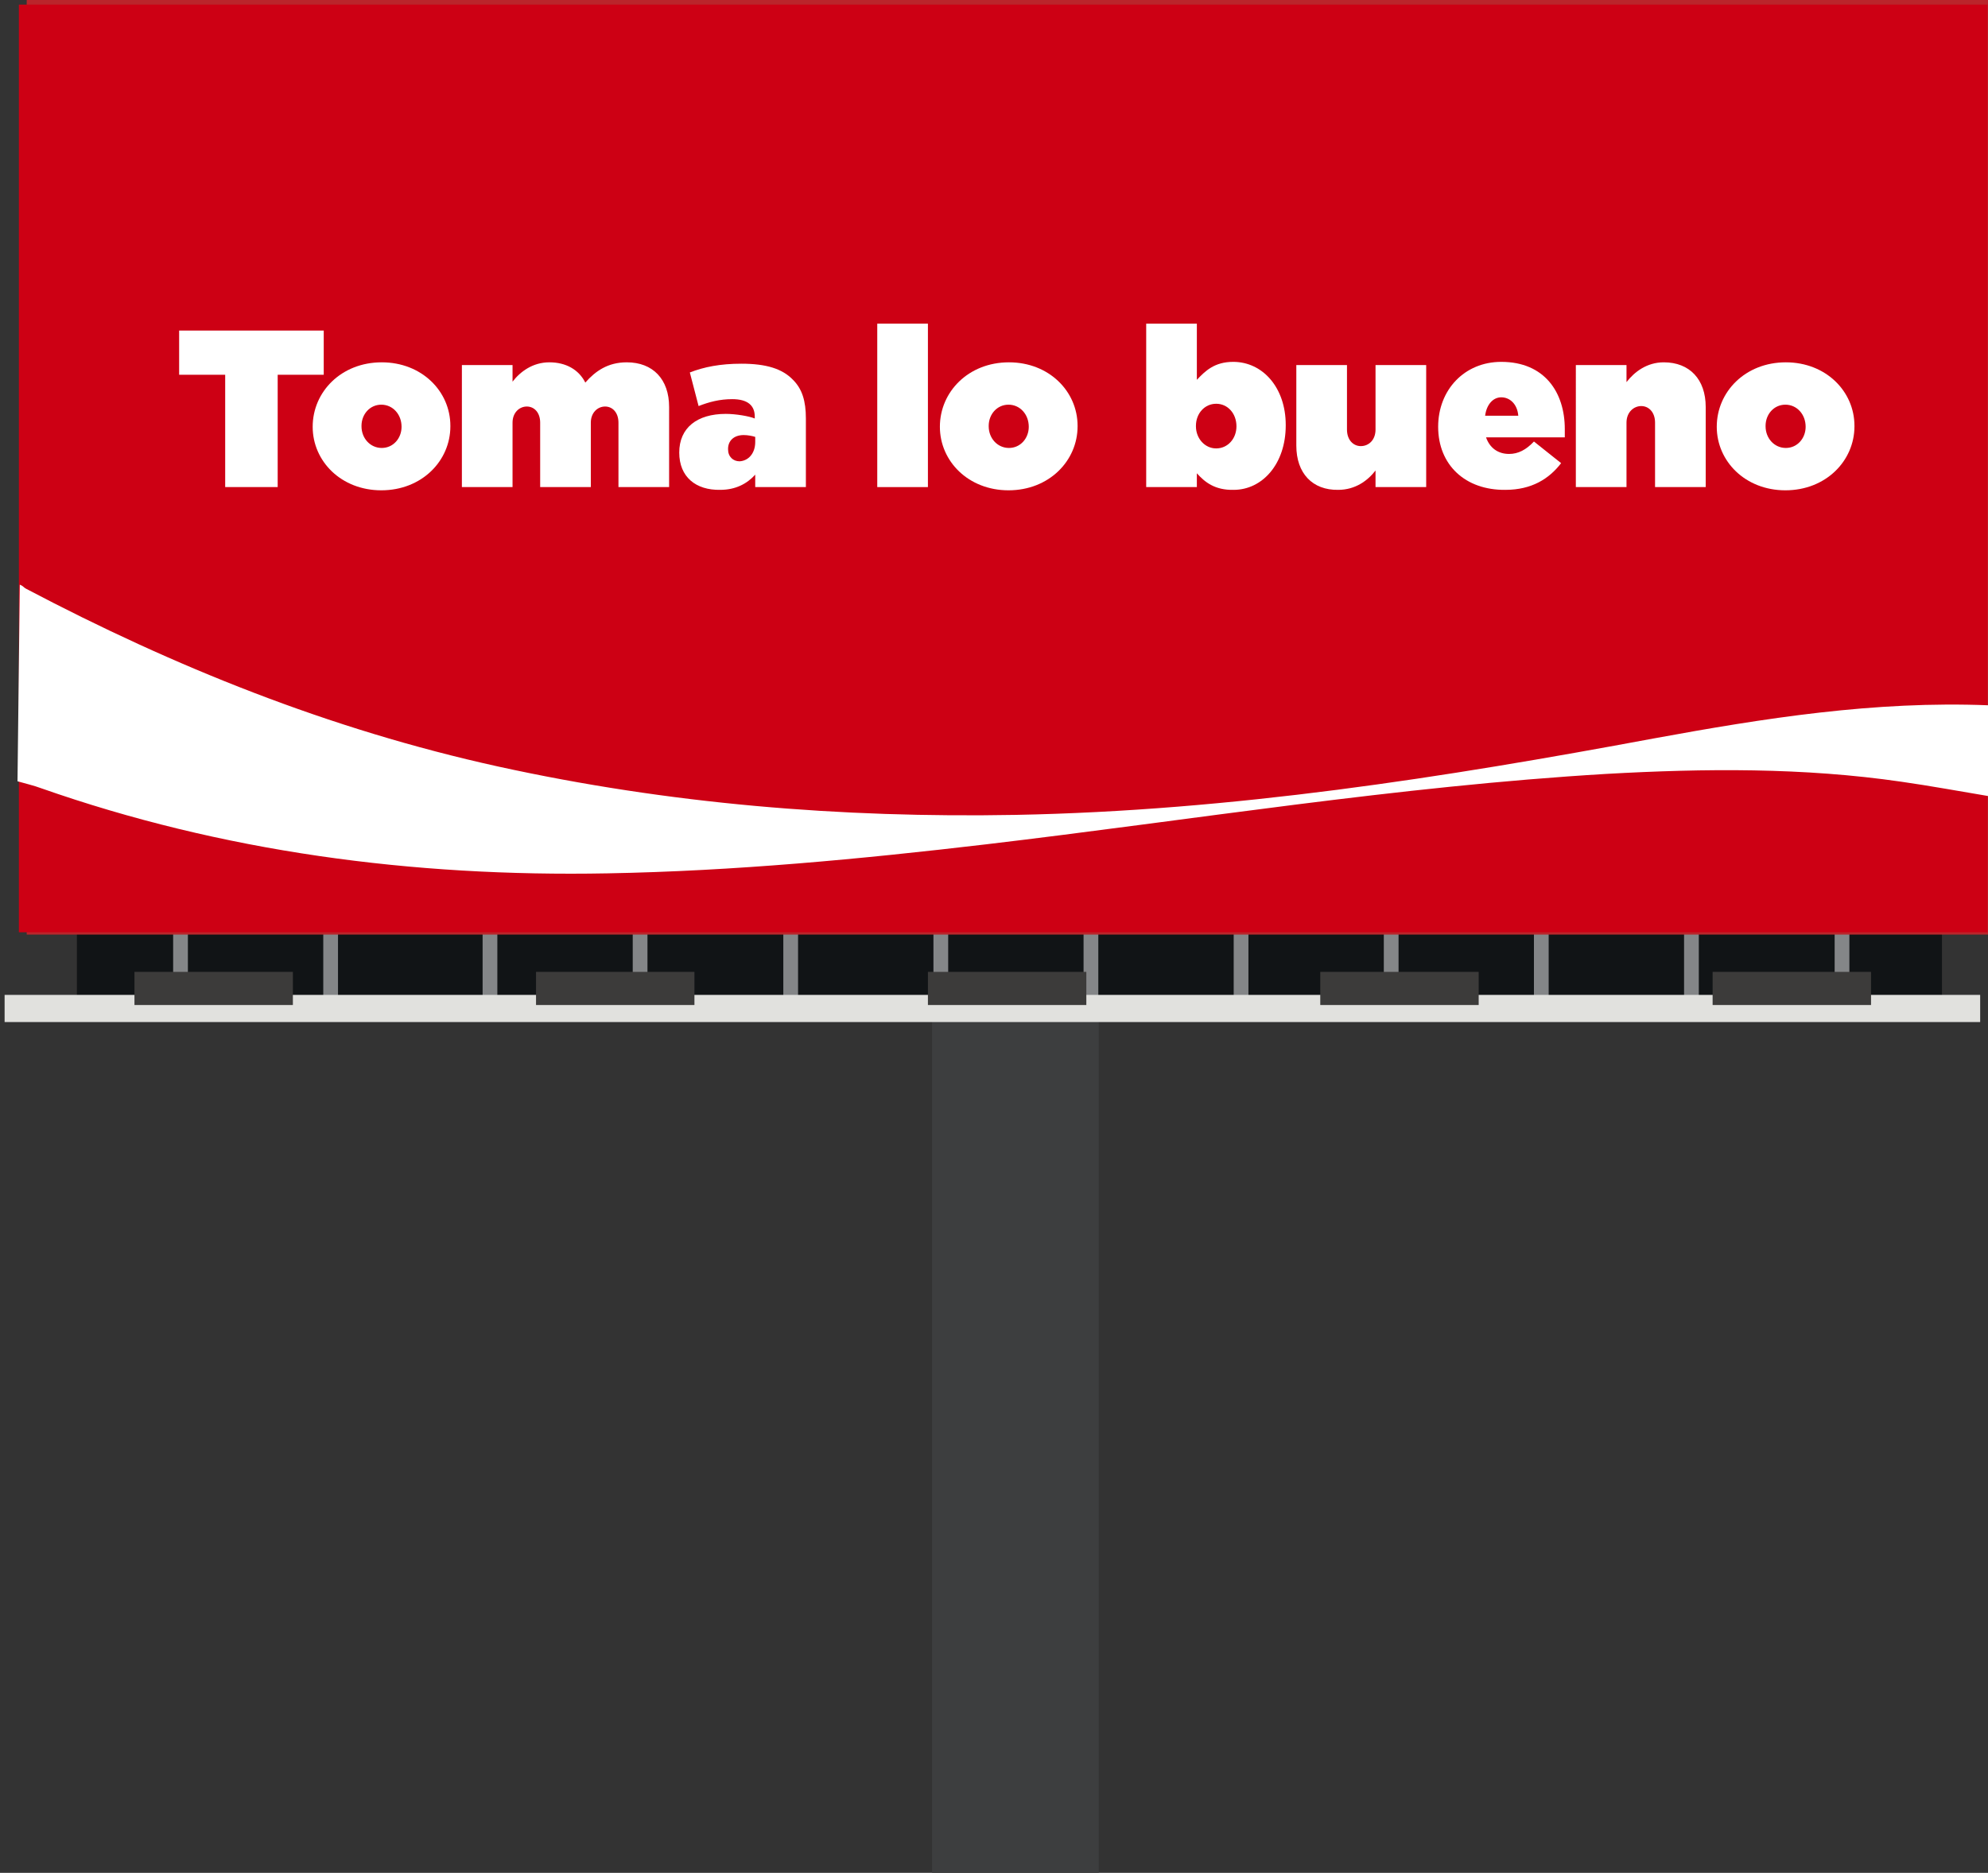<?xml version="1.0" encoding="utf-8"?>
<!-- Generator: Adobe Illustrator 19.0.0, SVG Export Plug-In . SVG Version: 6.00 Build 0)  -->
<!DOCTYPE svg PUBLIC "-//W3C//DTD SVG 1.1//EN" "http://www.w3.org/Graphics/SVG/1.1/DTD/svg11.dtd">
<svg version="1.1" id="Layer_1" xmlns="http://www.w3.org/2000/svg" xmlns:xlink="http://www.w3.org/1999/xlink" x="0px" y="0px"
	 viewBox="-263 77.2 431.7 406.8" style="enable-background:new -263 77.2 431.7 406.8;" xml:space="preserve">
<rect x="-263" y="77.2" width="431.7" height="406.8" fill="#333333" stroke="none"/>
<style type="text/css">
	.st0{fill:#3D3E3F;}
	.st1{fill:#111416;}
	.st2{fill:#848688;}
	.st3{fill:#E1E1DE;}
	.st4{fill:#3C3B3A;}
	.st5{fill:#BA252B;}
	.st6{fill:#CD0014;}
	.st7{fill:#FFFFFF;}
</style>
<rect x="-60.6" y="284.7" class="st0" width="36.2" height="199.3"/>
<rect x="-246.3" y="271.1" class="st1" width="405" height="22.7"/>
<rect x="-225.4" y="271.1" class="st2" width="3.2" height="22.6"/>
<rect x="-192.8" y="271.1" class="st2" width="3.2" height="22.6"/>
<rect x="-158.2" y="271.1" class="st2" width="3.2" height="22.6"/>
<rect x="-125.6" y="271.1" class="st2" width="3.2" height="22.6"/>
<rect x="-92.9" y="271.1" class="st2" width="3.2" height="22.6"/>
<rect x="-60.3" y="271.1" class="st2" width="3.2" height="22.6"/>
<rect x="-27.7" y="271.1" class="st2" width="3.2" height="22.6"/>
<rect x="4.9" y="271.1" class="st2" width="3.2" height="22.6"/>
<rect x="37.5" y="271.1" class="st2" width="3.2" height="22.6"/>
<rect x="70.1" y="271.1" class="st2" width="3.2" height="22.6"/>
<rect x="102.7" y="271.1" class="st2" width="3.2" height="22.6"/>
<rect x="135.4" y="271.1" class="st2" width="3.2" height="22.6"/>
<rect x="-262" y="293.3" class="st3" width="429" height="5.9"/>
<rect x="-233.8" y="288.3" class="st4" width="34.4" height="7.2"/>
<rect x="-146.6" y="288.3" class="st4" width="34.4" height="7.2"/>
<rect x="-61.5" y="288.3" class="st4" width="34.4" height="7.2"/>
<rect x="23.7" y="288.3" class="st4" width="34.4" height="7.2"/>
<rect x="108.9" y="288.3" class="st4" width="34.4" height="7.2"/>
<rect x="-257.2" y="77.2" class="st5" width="425.9" height="203"/>
<g>
	<rect x="-258.9" y="78.2" class="st6" width="427.5" height="201.5"/>
	<path class="st7" d="M96.1,237.6c-45.6,8.5-91.5,15.7-138.5,16.6c-38.1,0.7-75.5-2.4-112.4-10.5c-36.8-8.1-70.6-21.8-102.5-38.6
		c-0.6-0.3-0.6-0.6-1.4-0.9l-0.5,42.7c1.7,0.5,3.5,0.9,5.1,1.5c39.3,13.8,80.6,19.3,123,18.5c27.6-0.5,55-3.1,82.2-6.3
		C-4,255.3,40.5,248,85.8,245.3c21.4-1.2,42.8-1.4,64.1,1.7c6.3,0.9,12.8,2.1,18.8,3.1c0.1-6.6,0.2-13.1,0.2-19.7
		C144.1,229.4,120.1,233.2,96.1,237.6z"/>
</g>
<g>
	<path class="st7" d="M-214.1,158.6h-10V149h31.4v9.6h-10V183h-11.4V158.6z"/>
	<path class="st7" d="M-195.1,169.9L-195.1,169.9c0-7.6,6.2-14,15-14c8.7,0,14.9,6.3,14.9,13.8v0.1c0,7.5-6.2,13.9-15,13.9
		C-188.9,183.7-195.1,177.4-195.1,169.9z M-175.8,169.9L-175.8,169.9c0-2.7-1.9-4.8-4.4-4.8c-2.5,0-4.3,2.1-4.3,4.6v0.1
		c0,2.6,1.9,4.7,4.4,4.7C-177.6,174.5-175.8,172.4-175.8,169.9z"/>
	<path class="st7" d="M-162.7,156.5h11v3.6c1.7-2.2,4.4-4.2,8-4.2c3.6,0,6.4,1.6,7.8,4.4c2.2-2.5,4.9-4.4,9-4.4
		c5.7,0,9.2,3.7,9.2,9.7V183h-11V169c0-2.2-1.3-3.5-2.9-3.5c-1.6,0-3.1,1.3-3.1,3.5V183h-11V169c0-2.2-1.3-3.5-2.9-3.5
		c-1.6,0-3.1,1.3-3.1,3.5V183h-11V156.5z"/>
	<path class="st7" d="M-115.5,175.5L-115.5,175.5c0-5.4,3.9-8.4,10.1-8.4c2.2,0,5.1,0.5,6.3,1v-0.4c0-2.4-1.5-3.8-4.9-3.8
		c-2.7,0-5,0.6-7.3,1.5l-1.9-7.3c3.1-1.2,6.6-1.9,11.2-1.9c5.4,0,8.9,1.1,11.2,3.5c2,2,2.8,4.6,2.8,8.4V183h-11v-2.7
		c-1.8,2-4.3,3.3-7.6,3.3C-111.9,183.7-115.5,180.8-115.5,175.5z M-99,173.2v-1.1c-0.6-0.2-1.6-0.4-2.5-0.4c-2.2,0-3.4,1.3-3.4,3
		v0.1c0,1.6,1.1,2.6,2.5,2.6C-100.5,177.3-99,175.7-99,173.2z"/>
	<path class="st7" d="M-72.5,147.5h11V183h-11V147.5z"/>
	<path class="st7" d="M-58.9,169.9L-58.9,169.9c0-7.6,6.2-14,15-14c8.7,0,14.9,6.3,14.9,13.8v0.1c0,7.5-6.2,13.9-15,13.9
		C-52.7,183.7-58.9,177.4-58.9,169.9z M-39.6,169.9L-39.6,169.9c0-2.7-1.9-4.8-4.4-4.8c-2.5,0-4.3,2.1-4.3,4.6v0.1
		c0,2.6,1.9,4.7,4.4,4.7C-41.4,174.5-39.6,172.4-39.6,169.9z"/>
	<path class="st7" d="M-3.1,180v3h-11v-35.5h11v12.2c1.8-1.9,3.8-3.9,7.9-3.9c6.4,0,11.4,5.6,11.4,13.7v0.1c0,8.4-5.1,14-11.3,14
		C0.8,183.7-1.4,181.9-3.1,180z M5.5,169.8L5.5,169.8c0-2.8-1.9-4.9-4.4-4.9s-4.4,2.1-4.4,4.8v0.1c0,2.6,1.9,4.8,4.4,4.8
		S5.5,172.5,5.5,169.8z"/>
	<path class="st7" d="M18.5,174v-17.5h11v14c0,2.3,1.4,3.6,3,3.6c1.7,0,3.2-1.3,3.2-3.6v-14h11V183h-11v-3.6
		c-1.7,2.2-4.4,4.2-8.1,4.2C22,183.7,18.5,180,18.5,174z"/>
	<path class="st7" d="M49.3,169.9L49.3,169.9c0-8,5.7-14.1,13.7-14.1c9.4,0,13.8,6.6,13.8,14.6c0,0.6,0,1.3,0,1.8H59.7
		c0.8,2.3,2.6,3.6,5,3.6c2,0,3.7-0.9,5.4-2.7l5.9,4.7c-2.6,3.4-6.4,5.8-12.1,5.8C55.2,183.7,49.3,178.2,49.3,169.9z M66.7,167.5
		c-0.2-2.5-1.8-4-3.7-4c-1.8,0-3.2,1.6-3.5,4H66.7z"/>
	<path class="st7" d="M79.2,156.5h11v3.7c1.7-2.2,4.4-4.3,8.1-4.3c5.6,0,9.1,3.7,9.1,9.7V183h-11v-14c0-2.3-1.4-3.6-3-3.6
		s-3.2,1.3-3.2,3.6v14h-11V156.5z"/>
	<path class="st7" d="M109.8,169.9L109.8,169.9c0-7.6,6.2-14,15-14c8.7,0,14.9,6.3,14.9,13.8v0.1c0,7.5-6.2,13.9-15,13.9
		C116,183.7,109.8,177.4,109.8,169.9z M129.1,169.9L129.1,169.9c0-2.7-1.9-4.8-4.4-4.8c-2.5,0-4.3,2.1-4.3,4.6v0.1
		c0,2.6,1.9,4.7,4.4,4.7C127.3,174.5,129.1,172.4,129.1,169.9z"/>
</g>
</svg>
